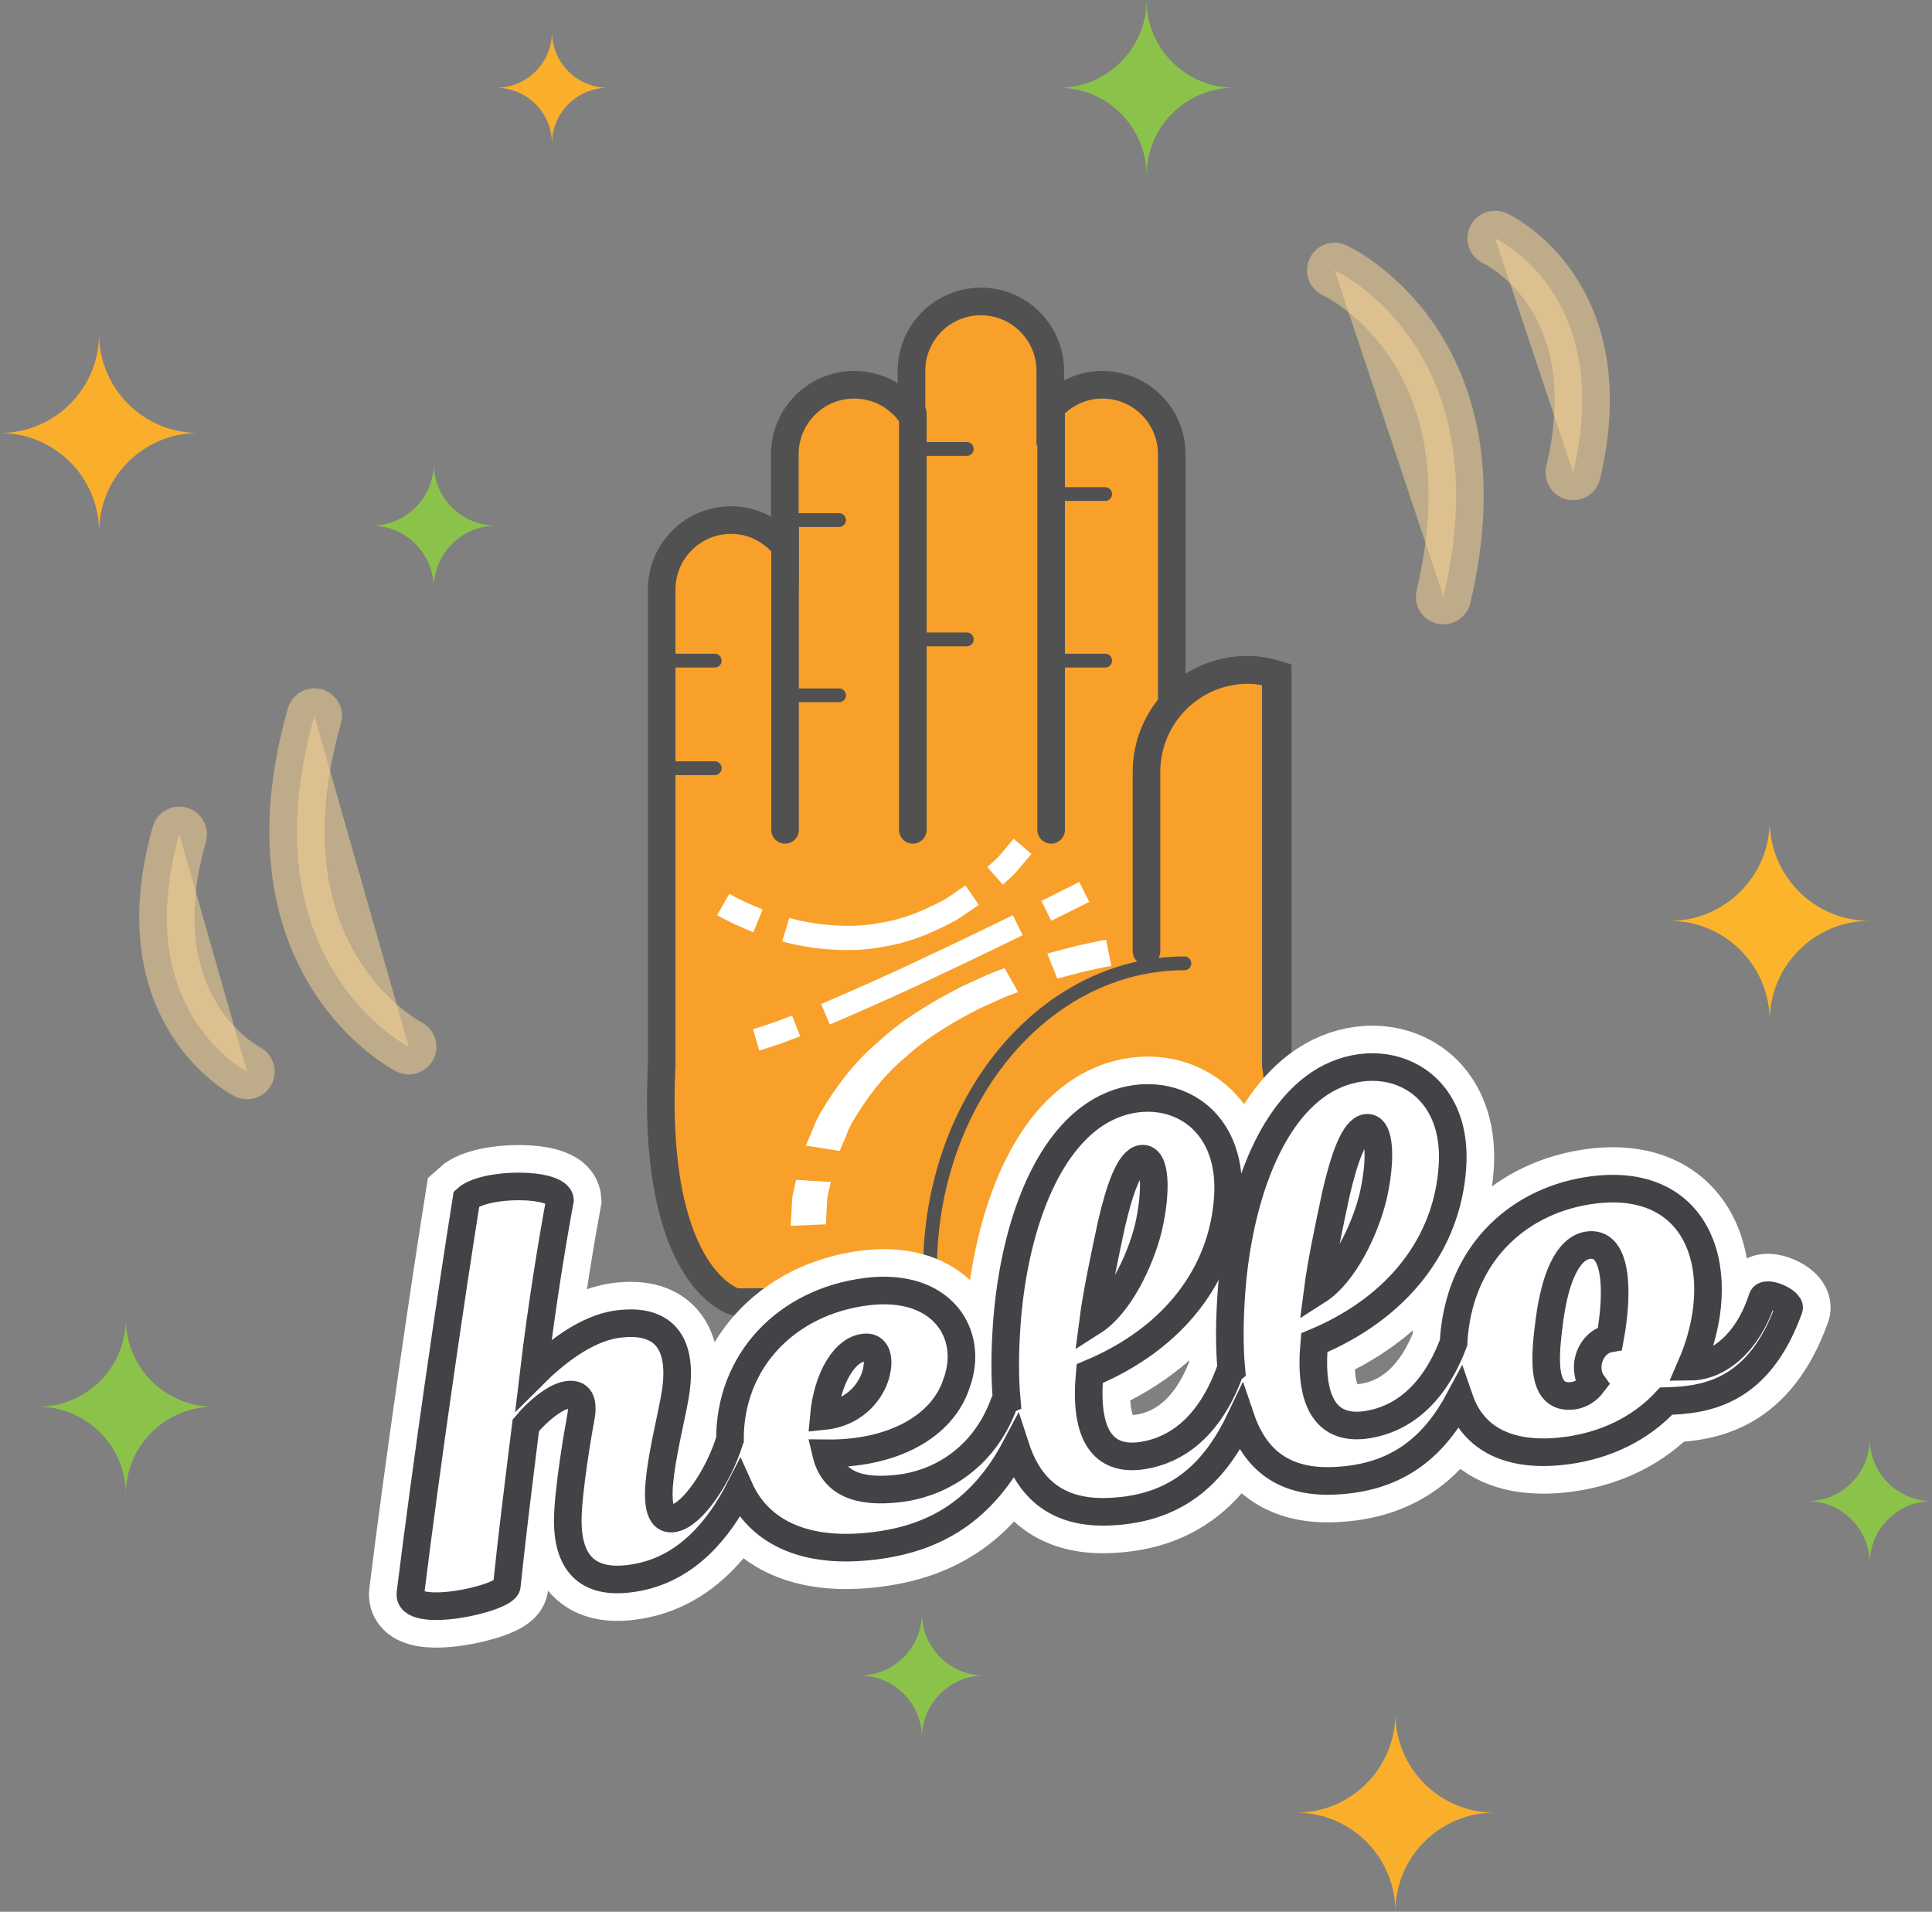 <?xml version="1.0" encoding="utf-8"?>
<!-- Generator: Adobe Illustrator 16.0.0, SVG Export Plug-In . SVG Version: 6.00 Build 0)  -->
<!DOCTYPE svg PUBLIC "-//W3C//DTD SVG 1.1//EN" "http://www.w3.org/Graphics/SVG/1.1/DTD/svg11.dtd">
<svg version="1.1" id="Layer_1" xmlns="http://www.w3.org/2000/svg" xmlns:xlink="http://www.w3.org/1999/xlink" x="0px" y="0px"
	 width="140px" height="138.526px" viewBox="0 0 140 138.526" enable-background="new 0 0 140 138.526" xml:space="preserve">
<rect x="0" y="0" width="140" height="138.526" fill="#808080" stroke="none"/>
<path fill="#8bc34a" d="M83.081,0c0,3.513-2.85,6.36-6.361,6.36c3.512,0,6.361,2.846,6.361,6.358c0-3.513,2.846-6.358,6.357-6.358
	C85.926,6.36,83.081,3.513,83.081,0z"/>
<path fill="#8bc34a" d="M9.117,95.573c0,3.514-2.849,6.359-6.36,6.359c3.512,0,6.36,2.846,6.36,6.359
	c0-3.514,2.846-6.359,6.357-6.359C11.963,101.932,9.117,99.086,9.117,95.573z"/>
<path fill="#8bc34a" d="M31.432,33.578c0,2.494-2.021,4.515-4.515,4.515c2.493,0,4.515,2.021,4.515,4.517
	c0-2.495,2.021-4.517,4.515-4.517C33.453,38.093,31.432,36.072,31.432,33.578z"/>
<path fill="#8bc34a" d="M66.806,116.893c0,2.494-2.021,4.514-4.515,4.514c2.493,0,4.515,2.021,4.515,4.518
	c0-2.496,2.021-4.518,4.515-4.518C68.827,121.407,66.806,119.387,66.806,116.893z"/>
<path fill="#8bc34a" d="M135.485,104.258c0,2.494-2.021,4.514-4.514,4.514c2.492,0,4.514,2.021,4.514,4.518
	c0-2.496,2.021-4.518,4.516-4.518C137.506,108.772,135.485,106.752,135.485,104.258z"/>
<linearGradient id="SVGID_1_" gradientUnits="userSpaceOnUse" x1="120.993" y1="66.724" x2="135.485" y2="66.724">
	<stop  offset="0" style="stop-color:#F79D2A"/>
	<stop  offset="1" style="stop-color:#FFCD2E"/>
</linearGradient>
<path fill="#fbb42c" d="M128.241,59.478c0,4.002-3.248,7.248-7.248,7.248c4,0,7.248,3.244,7.248,7.246
	c0-4.002,3.242-7.246,7.244-7.246C131.483,66.726,128.241,63.479,128.241,59.478z"/>
<linearGradient id="SVGID_2_" gradientUnits="userSpaceOnUse" x1="35.946" y1="6.359" x2="44.056" y2="6.359">
	<stop  offset="0" style="stop-color:#F79D2A"/>
	<stop  offset="1" style="stop-color:#FFCD2E"/>
</linearGradient>
<path fill="#faaf2c" d="M40,2.305c0,2.24-1.815,4.054-4.054,4.054c2.238,0,4.054,1.814,4.054,4.056
	c0-2.241,1.815-4.056,4.056-4.056C41.815,6.358,40,4.545,40,2.305z"/>
<linearGradient id="SVGID_3_" gradientUnits="userSpaceOnUse" x1="0" y1="31.375" x2="14.363" y2="31.375">
	<stop  offset="0" style="stop-color:#F79D2A"/>
	<stop  offset="1" style="stop-color:#FFCD2E"/>
</linearGradient>
<path fill="#faaf2c" d="M7.181,24.192c0,3.968-3.217,7.181-7.181,7.181c3.964,0,7.181,3.215,7.181,7.184
	c0-3.969,3.215-7.184,7.183-7.184C10.396,31.373,7.181,28.16,7.181,24.192z"/>
<linearGradient id="SVGID_4_" gradientUnits="userSpaceOnUse" x1="93.932" y1="131.344" x2="108.295" y2="131.344">
	<stop  offset="0" style="stop-color:#F79D2A"/>
	<stop  offset="1" style="stop-color:#FFCD2E"/>
</linearGradient>
<path fill="#faaf2c" d="M101.114,124.163c0,3.969-3.219,7.182-7.182,7.182c3.963,0,7.182,3.215,7.182,7.182
	c0-3.967,3.215-7.182,7.182-7.182C104.329,131.344,101.114,128.131,101.114,124.163z"/>
<g>
	<linearGradient id="SVGID_5_" gradientUnits="userSpaceOnUse" x1="47.881" y1="58.098" x2="92.648" y2="58.098">
		<stop  offset="0" style="stop-color:#fcd695"/>
		<stop  offset="1" style="stop-color:##fcd695"/>
	</linearGradient>
	<path fill="#f8a02a" stroke="#515151" stroke-width="2" stroke-miterlimit="10" d="M92.45,82.727
		c0.445-3.342,0-5.535,0-5.535v-28.31c-0.676-0.204-1.375-0.345-2.115-0.345c-2.154,0-4.076,0.935-5.426,2.405V32.909
		c0-2.779-2.252-5.03-5.029-5.03c-1.512,0-2.852,0.681-3.773,1.735v-2.74c0-2.778-2.252-5.03-5.029-5.03
		c-2.777,0-5.028,2.252-5.028,5.03v3.196c-0.906-1.323-2.424-2.191-4.147-2.191c-2.779,0-5.03,2.251-5.03,5.03v6.663
		c-0.922-1.142-2.315-1.888-3.896-1.888c-2.779,0-5.029,2.252-5.029,5.03v34.477c-0.755,15.652,5.374,17.16,5.374,17.16h34.375
		c2.936-4.068,4.178-7.971,4.666-11.029h0.09V82.727z"/>
	<path fill="none" stroke="#515151" stroke-width="2" stroke-linecap="round" stroke-miterlimit="10" d="M92.588,83.323V48.882
		c-0.674-0.204-1.375-0.345-2.113-0.345c-4.088,0-7.396,3.312-7.396,7.396v12.994"/>
	<path fill="none" stroke="#515151" stroke-linecap="round" stroke-miterlimit="10" d="M67.488,94.352
		c-0.063-0.76-0.099-1.533-0.099-2.313c0-12.279,8.253-22.234,18.433-22.234"/>

		<line fill="none" stroke="#515151" stroke-width="2" stroke-linecap="round" stroke-miterlimit="10" x1="56.887" y1="38.094" x2="56.887" y2="60.13"/>

		<line fill="none" stroke="#515151" stroke-width="2" stroke-linecap="round" stroke-miterlimit="10" x1="66.145" y1="29.969" x2="66.145" y2="60.13"/>

		<line fill="none" stroke="#515151" stroke-width="2" stroke-linecap="round" stroke-miterlimit="10" x1="76.168" y1="29.073" x2="76.168" y2="60.13"/>

		<line fill="none" stroke="#515151" stroke-linecap="round" stroke-miterlimit="10" x1="80.083" y1="35.799" x2="76.168" y2="35.799"/>

		<line fill="none" stroke="#515151" stroke-linecap="round" stroke-miterlimit="10" x1="80.083" y1="47.869" x2="76.168" y2="47.869"/>

		<line fill="none" stroke="#515151" stroke-linecap="round" stroke-miterlimit="10" x1="70.057" y1="32.532" x2="66.145" y2="32.532"/>

		<line fill="none" stroke="#515151" stroke-linecap="round" stroke-miterlimit="10" x1="60.801" y1="37.685" x2="56.887" y2="37.685"/>

		<line fill="none" stroke="#515151" stroke-linecap="round" stroke-miterlimit="10" x1="60.801" y1="50.383" x2="56.887" y2="50.383"/>

		<line fill="none" stroke="#515151" stroke-linecap="round" stroke-miterlimit="10" x1="51.793" y1="47.869" x2="47.88" y2="47.869"/>

		<line fill="none" stroke="#515151" stroke-linecap="round" stroke-miterlimit="10" x1="51.793" y1="55.663" x2="47.88" y2="55.663"/>

		<line fill="none" stroke="#515151" stroke-linecap="round" stroke-miterlimit="10" x1="70.057" y1="46.329" x2="66.145" y2="46.329"/>
	<g>
		<g>
			<path fill="none" d="M81.204,59.16c-0.629,0.082-4.074,0.439-8.967,1.891c-2.45,0.718-5.284,1.77-8.242,3.195
				c-2.921,1.499-6.025,3.332-8.627,5.704c-2.697,2.279-4.768,4.994-6.267,7.561c-1.393,2.57-2.301,5.029-2.662,7.021
				c-0.562,2.07-0.505,3.609-0.593,4.74c-0.047,1.121-0.071,1.76-0.071,1.76l25.481-1.984c0,0,0.023-0.291,0.064-0.797
				c0.057-0.492-0.031-1.281,0.236-1.986c0.291-1.586,1.063-3.053,2.422-4.211c0.611-0.629,1.596-1.158,2.561-1.689
				c1.045-0.488,2.16-0.932,3.211-1.234c2.094-0.629,3.578-0.752,2.934-0.688L81.204,59.16z"/>
		</g>
		<g>
			<path fill="#FFFFFF" d="M72.793,70.151c0,0-0.313,0.119-0.865,0.328c-0.551,0.217-1.301,0.582-2.216,0.994
				c-1.769,0.904-4.111,2.213-5.957,3.92c-1.965,1.631-3.321,3.594-4.203,5.076c-0.466,0.736-0.642,1.396-0.86,1.84
				c-0.19,0.447-0.299,0.703-0.299,0.703l2.452,0.385c0,0,0.097-0.229,0.268-0.633c0.199-0.395,0.348-1,0.771-1.65
				c0.79-1.32,1.984-3.064,3.732-4.508c1.632-1.52,3.744-2.697,5.344-3.518c0.838-0.371,1.52-0.707,2.02-0.906
				c0.504-0.189,0.797-0.299,0.797-0.299L72.793,70.151z"/>
		</g>
		<path fill="#FFFFFF" d="M80.149,68.092l0.387,1.897c0,0-0.246,0.043-0.617,0.113c-0.371,0.078-0.861,0.188-1.357,0.293
			c-0.971,0.254-1.943,0.514-1.943,0.514l-0.73-1.816c0,0,1.055-0.283,2.111-0.555c0.533-0.115,1.068-0.232,1.471-0.319
			C79.877,68.144,80.149,68.092,80.149,68.092z"/>
		<path fill="#FFFFFF" d="M57.688,85.491l2.517,0.158c0,0-0.045,0.189-0.111,0.475s-0.175,0.666-0.167,1.053
			c-0.04,0.77-0.082,1.539-0.082,1.539l-2.548,0.104c0,0,0.047-0.83,0.092-1.662c-0.006-0.416,0.109-0.832,0.181-1.145
			C57.644,85.698,57.688,85.491,57.688,85.491z"/>
	</g>
	<g>
		<g>
			<path fill="none" d="M46.394,72.272c0.353,0.23,2.22,1.561,5.403,2.766c1.593,0.611,3.557,1.16,5.796,1.49
				c2.261,0.268,4.798,0.373,7.399-0.141c2.594-0.4,5.133-1.408,7.311-2.57c2.129-1.213,3.959-2.568,5.262-3.84
				c1.445-1.237,2.289-2.372,2.975-3.149c0.652-0.788,1.027-1.236,1.027-1.236l-13.442-10.31c0,0-0.174,0.2-0.482,0.545
				c-0.305,0.332-0.709,0.94-1.237,1.324c-1.038,1.013-2.245,1.717-3.558,1.925c-0.65,0.171-1.426,0.1-2.192,0.042
				c-0.782-0.133-1.572-0.325-2.251-0.591c-1.372-0.51-2.158-1.106-1.809-0.855L46.394,72.272z"/>
		</g>
		<g>
			<path fill="#FFFFFF" d="M56.684,68.212c0,0,0.221,0.061,0.604,0.163c0.389,0.098,0.959,0.178,1.632,0.304
				c1.369,0.165,3.243,0.298,5.101-0.084c1.873-0.27,3.641-1.063,4.905-1.727c0.644-0.315,1.103-0.717,1.46-0.93
				c0.343-0.238,0.541-0.372,0.541-0.372L69.96,64.16c0,0-0.178,0.119-0.489,0.332c-0.319,0.192-0.733,0.56-1.306,0.837
				c-1.13,0.587-2.694,1.296-4.357,1.532c-1.648,0.347-3.336,0.222-4.573,0.078c-0.616-0.118-1.134-0.19-1.489-0.277
				c-0.354-0.096-0.554-0.152-0.554-0.152L56.684,68.212z"/>
		</g>
		<path fill="#FFFFFF" d="M51.963,66.312l0.886-1.549c0,0,0.145,0.084,0.362,0.204c0.224,0.112,0.522,0.263,0.821,0.412
			c0.612,0.267,1.23,0.526,1.23,0.526l-0.674,1.646c0,0-0.67-0.279-1.335-0.573c-0.323-0.16-0.65-0.323-0.892-0.446
			C52.123,66.398,51.963,66.312,51.963,66.312z"/>
		<path fill="#FFFFFF" d="M72.67,64.103l-1.127-1.274c0,0,0.129-0.116,0.322-0.292c0.195-0.175,0.463-0.398,0.678-0.682
			c0.455-0.539,0.91-1.077,0.91-1.077l1.291,1.101c0,0-0.492,0.579-0.984,1.158c-0.232,0.303-0.523,0.551-0.738,0.742
			C72.811,63.974,72.67,64.103,72.67,64.103z"/>
	</g>
	<g>
		<g>
			<path fill="none" d="M75.958,56.919c0,0-1.557,0.781-3.895,1.952c-2.356,1.167-5.51,2.705-8.656,4.175
				c-3.14,1.468-6.294,2.869-8.506,3.736c-0.528,0.197-1.013,0.379-1.441,0.539c-0.354,0.116-0.663,0.217-0.917,0.3
				c-0.209,0.032-0.209,0.066-0.228,0.07l2.596,15.92c0,0,0.201-0.043,0.577-0.121c0.355-0.08,0.969-0.215,1.575-0.387
				c0.487-0.156,1.079-0.35,1.757-0.568c0.588-0.221,1.251-0.469,1.974-0.738c2.765-1.086,6.12-2.588,9.437-4.135
				c3.311-1.547,6.561-3.133,8.995-4.338c2.439-1.223,4.066-2.039,4.066-2.039L75.958,56.919z"/>
		</g>
		<g>
			<path fill="#FFFFFF" d="M73.395,66.313c0,0-3.439,1.693-6.91,3.313c-3.464,1.639-6.979,3.122-6.979,3.122l0.625,1.488
				c0,0,3.559-1.504,7.036-3.148c3.487-1.627,6.936-3.326,6.936-3.326L73.395,66.313z"/>
		</g>
		<polygon fill="#FFFFFF" points="78.206,63.908 78.932,65.35 76.18,66.724 75.463,65.279 		"/>
		<path fill="#FFFFFF" d="M57.399,73.588l0.585,1.504c0,0-0.729,0.273-1.46,0.547c-0.752,0.246-1.503,0.492-1.503,0.492
			l-0.451-1.549c0,0,0.707-0.232,1.413-0.465C56.691,73.854,57.399,73.588,57.399,73.588z"/>
	</g>
</g>
<g>
	<path fill="#FFFFFF" stroke="#FFFFFF" stroke-width="6" stroke-miterlimit="10" d="M40.578,86.956
		c-0.467,2.488-1.308,7.492-1.919,12.637c1.383-1.381,3.712-3.316,6.049-3.639c3.673-0.506,4.78,1.68,4.228,5.074
		c-0.463,2.828-2.397,9.473-0.083,8.984c1.324-0.268,3.202-2.992,4.026-5.656c0.213-0.625,2.126,0.301,1.933,0.754
		c-1.335,3.586-3.767,8.172-8.436,9.154c-4.216,0.879-5.224-1.492-5.233-4.041c0-2.17,0.785-6.658,0.933-7.443
		c0.226-1.137,0.028-1.961-1.124-1.674c-0.781,0.191-1.936,1.074-2.848,2.176c-0.546,4.371-1.031,8.266-1.377,11.629
		c-0.082,0.947-7.227,2.484-6.984,0.535c1.126-9.127,2.966-21.711,4.063-28.58C35.127,85.663,40.483,85.649,40.578,86.956z"/>
	<path fill="#FFFFFF" stroke="#FFFFFF" stroke-width="6" stroke-miterlimit="10" d="M69.32,100.221
		c-1.012,3.16-4.65,5.148-9.464,5.088c0.513,2.182,2.355,2.908,5.367,2.535c2.384-0.285,5.96-1.797,7.562-6.227
		c0.211-0.625,2.125,0.301,1.969,0.707c-2.441,6.373-6.16,9.012-11.256,9.67c-7.227,0.951-10.412-2.736-10.604-7.217
		c-0.256-5.875,3.879-10.441,9.941-11.189C68.273,92.924,70.62,96.684,69.32,100.221z M59.697,102.61
		c2.433-0.25,3.669-2.078,3.861-3.467c0.136-0.867-0.124-1.514-0.761-1.512C61.267,97.629,59.951,99.811,59.697,102.61z"/>
	<path fill="#FFFFFF" stroke="#FFFFFF" stroke-width="6" stroke-miterlimit="10" d="M88.977,86.717
		c-0.338,5.574-3.902,10.275-10.016,12.818c-0.373,4.09,0.736,6.275,3.586,5.969c1.924-0.223,4.867-1.393,6.592-6.18
		c0.182-0.535,2.01,0.402,1.891,0.76c-1.826,4.973-4.309,9.184-10.607,9.453c-6.508,0.301-8.039-5.271-7.473-13.514
		c0.432-6.141,2.357-12.23,5.977-14.982C83.161,77.823,89.401,79.899,88.977,86.717z M80.536,88.729
		c-0.438,2.059-1.061,4.951-1.328,7.029c1.877-1.193,3.4-4.338,4.004-6.76c0.613-2.637,0.563-5.18-0.48-5.035
		C81.854,84.083,81.122,86.182,80.536,88.729z"/>
	<path fill="#FFFFFF" stroke="#FFFFFF" stroke-width="6" stroke-miterlimit="10" d="M105.252,84.479
		c-0.338,5.574-3.902,10.273-10.016,12.816c-0.373,4.09,0.736,6.277,3.586,5.971c1.924-0.223,4.867-1.395,6.592-6.18
		c0.182-0.535,2.01,0.402,1.891,0.76c-1.826,4.971-4.309,9.184-10.607,9.453c-6.508,0.301-8.039-5.273-7.473-13.516
		c0.432-6.141,2.357-12.229,5.977-14.98C99.436,75.583,105.676,77.661,105.252,84.479z M96.811,86.489
		c-0.438,2.059-1.061,4.953-1.328,7.031c1.877-1.195,3.4-4.338,4.004-6.76c0.613-2.637,0.563-5.182-0.48-5.037
		C98.129,81.844,97.399,83.944,96.811,86.489z"/>
	<path fill="#FFFFFF" stroke="#FFFFFF" stroke-width="6" stroke-miterlimit="10" d="M122.52,99.03
		c1.996-0.021,4.143-1.719,5.184-4.967c0.213-0.625,2.119,0.26,1.934,0.754c-2.152,5.994-5.891,6.637-8.9,6.709
		c-1.852,1.998-4.365,3.195-7.162,3.58c-4.924,0.678-8.893-1.285-8.209-8.354c0.588-6.246,4.938-9.865,10.078-10.529
		C123.258,85.233,125.461,92.286,122.52,99.03z M112.278,95.672c-0.328,2.555-0.691,5.795,1.73,5.461
		c0.541-0.074,1.049-0.398,1.408-0.875c-0.84-1.158-0.162-3.037,1.252-3.273c0.656-3.58,0.471-7.082-1.609-6.754
		C113.561,90.479,112.674,92.686,112.278,95.672z"/>
</g>
<path fill="none" stroke="#434347" stroke-width="2" stroke-miterlimit="10" d="M127.704,94.063
	c-1.041,3.248-3.188,4.945-5.184,4.967c2.941-6.744,0.738-13.797-7.076-12.807c-5.141,0.664-9.49,4.283-10.078,10.529
	c-0.018,0.186-0.02,0.355-0.031,0.533c-1.732,4.613-4.615,5.762-6.512,5.98c-2.85,0.307-3.959-1.881-3.586-5.971
	c6.113-2.543,9.678-7.242,10.016-12.816c0.424-6.818-5.816-8.896-10.051-5.676c-3.619,2.752-5.545,8.84-5.977,14.98
	c-0.137,1.99-0.148,3.82,0.002,5.455c-0.033,0.025-0.074,0.043-0.088,0.086c-1.725,4.787-4.668,5.957-6.592,6.18
	c-2.85,0.307-3.959-1.879-3.586-5.969c6.113-2.543,9.678-7.244,10.016-12.818c0.424-6.818-5.816-8.895-10.051-5.676
	c-3.619,2.752-5.545,8.842-5.977,14.982c-0.137,1.979-0.146,3.799,0,5.426c-0.076,0.033-0.137,0.086-0.164,0.168
	c-1.602,4.43-5.178,5.941-7.562,6.227c-3.012,0.373-4.854-0.354-5.367-2.535c4.813,0.061,8.452-1.928,9.464-5.088
	c1.299-3.537-1.047-7.297-6.484-6.633c-5.908,0.729-9.974,5.088-9.94,10.748c-0.003,0.008-0.014,0.01-0.017,0.02
	c-0.824,2.664-2.702,5.389-4.026,5.656c-2.314,0.488-0.38-6.156,0.083-8.984c0.553-3.395-0.555-5.58-4.228-5.074
	c-2.337,0.322-4.666,2.258-6.049,3.639c0.611-5.145,1.452-10.148,1.919-12.637c-0.095-1.307-5.451-1.293-6.773-0.09
	c-1.097,6.869-2.937,19.453-4.063,28.58c-0.242,1.949,6.902,0.412,6.984-0.535c0.346-3.363,0.831-7.258,1.377-11.629
	c0.912-1.102,2.066-1.984,2.848-2.176c1.152-0.287,1.35,0.537,1.124,1.674c-0.147,0.785-0.933,5.273-0.933,7.443
	c0.01,2.549,1.018,4.92,5.233,4.041c3.513-0.738,5.759-3.518,7.224-6.375c1.305,2.904,4.453,4.822,9.898,4.105
	c4.354-0.563,7.7-2.58,10.104-7.125c1.004,3.078,3.094,4.84,6.82,4.668c5.125-0.221,7.721-3.047,9.496-6.771
	c1.02,3,3.105,4.703,6.779,4.533c4.723-0.201,7.301-2.621,9.064-5.914c1.133,3.289,4.213,4.215,7.813,3.721
	c2.797-0.385,5.311-1.582,7.162-3.58c3.01-0.072,6.748-0.715,8.9-6.709C129.823,94.323,127.917,93.438,127.704,94.063z
	 M96.811,86.489c0.588-2.545,1.318-4.645,2.195-4.766c1.043-0.145,1.094,2.4,0.48,5.037c-0.604,2.422-2.127,5.564-4.004,6.76
	C95.75,91.442,96.374,88.547,96.811,86.489z M80.536,88.729c0.586-2.547,1.318-4.646,2.195-4.766
	c1.043-0.145,1.094,2.398,0.48,5.035c-0.604,2.422-2.127,5.566-4.004,6.76C79.475,93.68,80.098,90.788,80.536,88.729z
	 M62.798,97.631c0.637-0.002,0.896,0.645,0.761,1.512c-0.192,1.389-1.429,3.217-3.861,3.467
	C59.951,99.811,61.267,97.629,62.798,97.631z M116.668,96.985c-1.414,0.236-2.092,2.115-1.252,3.273
	c-0.359,0.477-0.867,0.801-1.408,0.875c-2.422,0.334-2.059-2.906-1.73-5.461c0.396-2.986,1.283-5.193,2.781-5.441
	C117.139,89.903,117.325,93.405,116.668,96.985z"/>
<linearGradient id="SVGID_6_" gradientUnits="userSpaceOnUse" x1="94.711" y1="31.413" x2="107.517" y2="31.413">
	<stop  offset="0" style="stop-color:#F79D2A"/>
	<stop  offset="1" style="stop-color:#FFCD2E"/>
</linearGradient>
<path opacity="0.5" fill="#fcd695" stroke="#fcd695" stroke-width="4" stroke-linecap="round" stroke-miterlimit="10" d="
	M96.711,19.586c0,0,12.188,5.536,7.887,23.653"/>
<linearGradient id="SVGID_7_" gradientUnits="userSpaceOnUse" x1="106.338" y1="25.758" x2="116.658" y2="25.758">
	<stop  offset="0" style="stop-color:#F79D2A"/>
	<stop  offset="1" style="stop-color:#FFCD2E"/>
</linearGradient>
<path opacity="0.5" fill="#fcd695" stroke="#fcd695" stroke-width="4" stroke-linecap="round" stroke-miterlimit="10" d="
	M108.338,17.271c0,0,8.746,3.974,5.66,16.975"/>
<linearGradient id="SVGID_8_" gradientUnits="userSpaceOnUse" x1="663.971" y1="313.562" x2="676.778" y2="313.562" gradientTransform="matrix(-0.999 -0.044 0.044 -0.999 681.649 406.587)">
	<stop  offset="0" style="stop-color:#F79D2A"/>
	<stop  offset="1" style="stop-color:#FFCD2E"/>
</linearGradient>
<path opacity="0.5" fill="#fcd695" stroke="#fcd695" stroke-width="4" stroke-linecap="round" stroke-miterlimit="10" d="
	M29.621,75.852c0,0-11.934-6.068-6.838-23.979"/>
<linearGradient id="SVGID_9_" gradientUnits="userSpaceOnUse" x1="675.599" y1="307.907" x2="685.918" y2="307.907" gradientTransform="matrix(-0.999 -0.044 0.044 -0.999 681.649 406.587)">
	<stop  offset="0" style="stop-color:#F79D2A"/>
	<stop  offset="1" style="stop-color:#FFCD2E"/>
</linearGradient>
<path opacity="0.5" fill="#fcd695" stroke="#fcd695" stroke-width="4" stroke-linecap="round" stroke-miterlimit="10" d="
	M17.903,77.653c0,0-8.562-4.354-4.907-17.207"/>
</svg>
